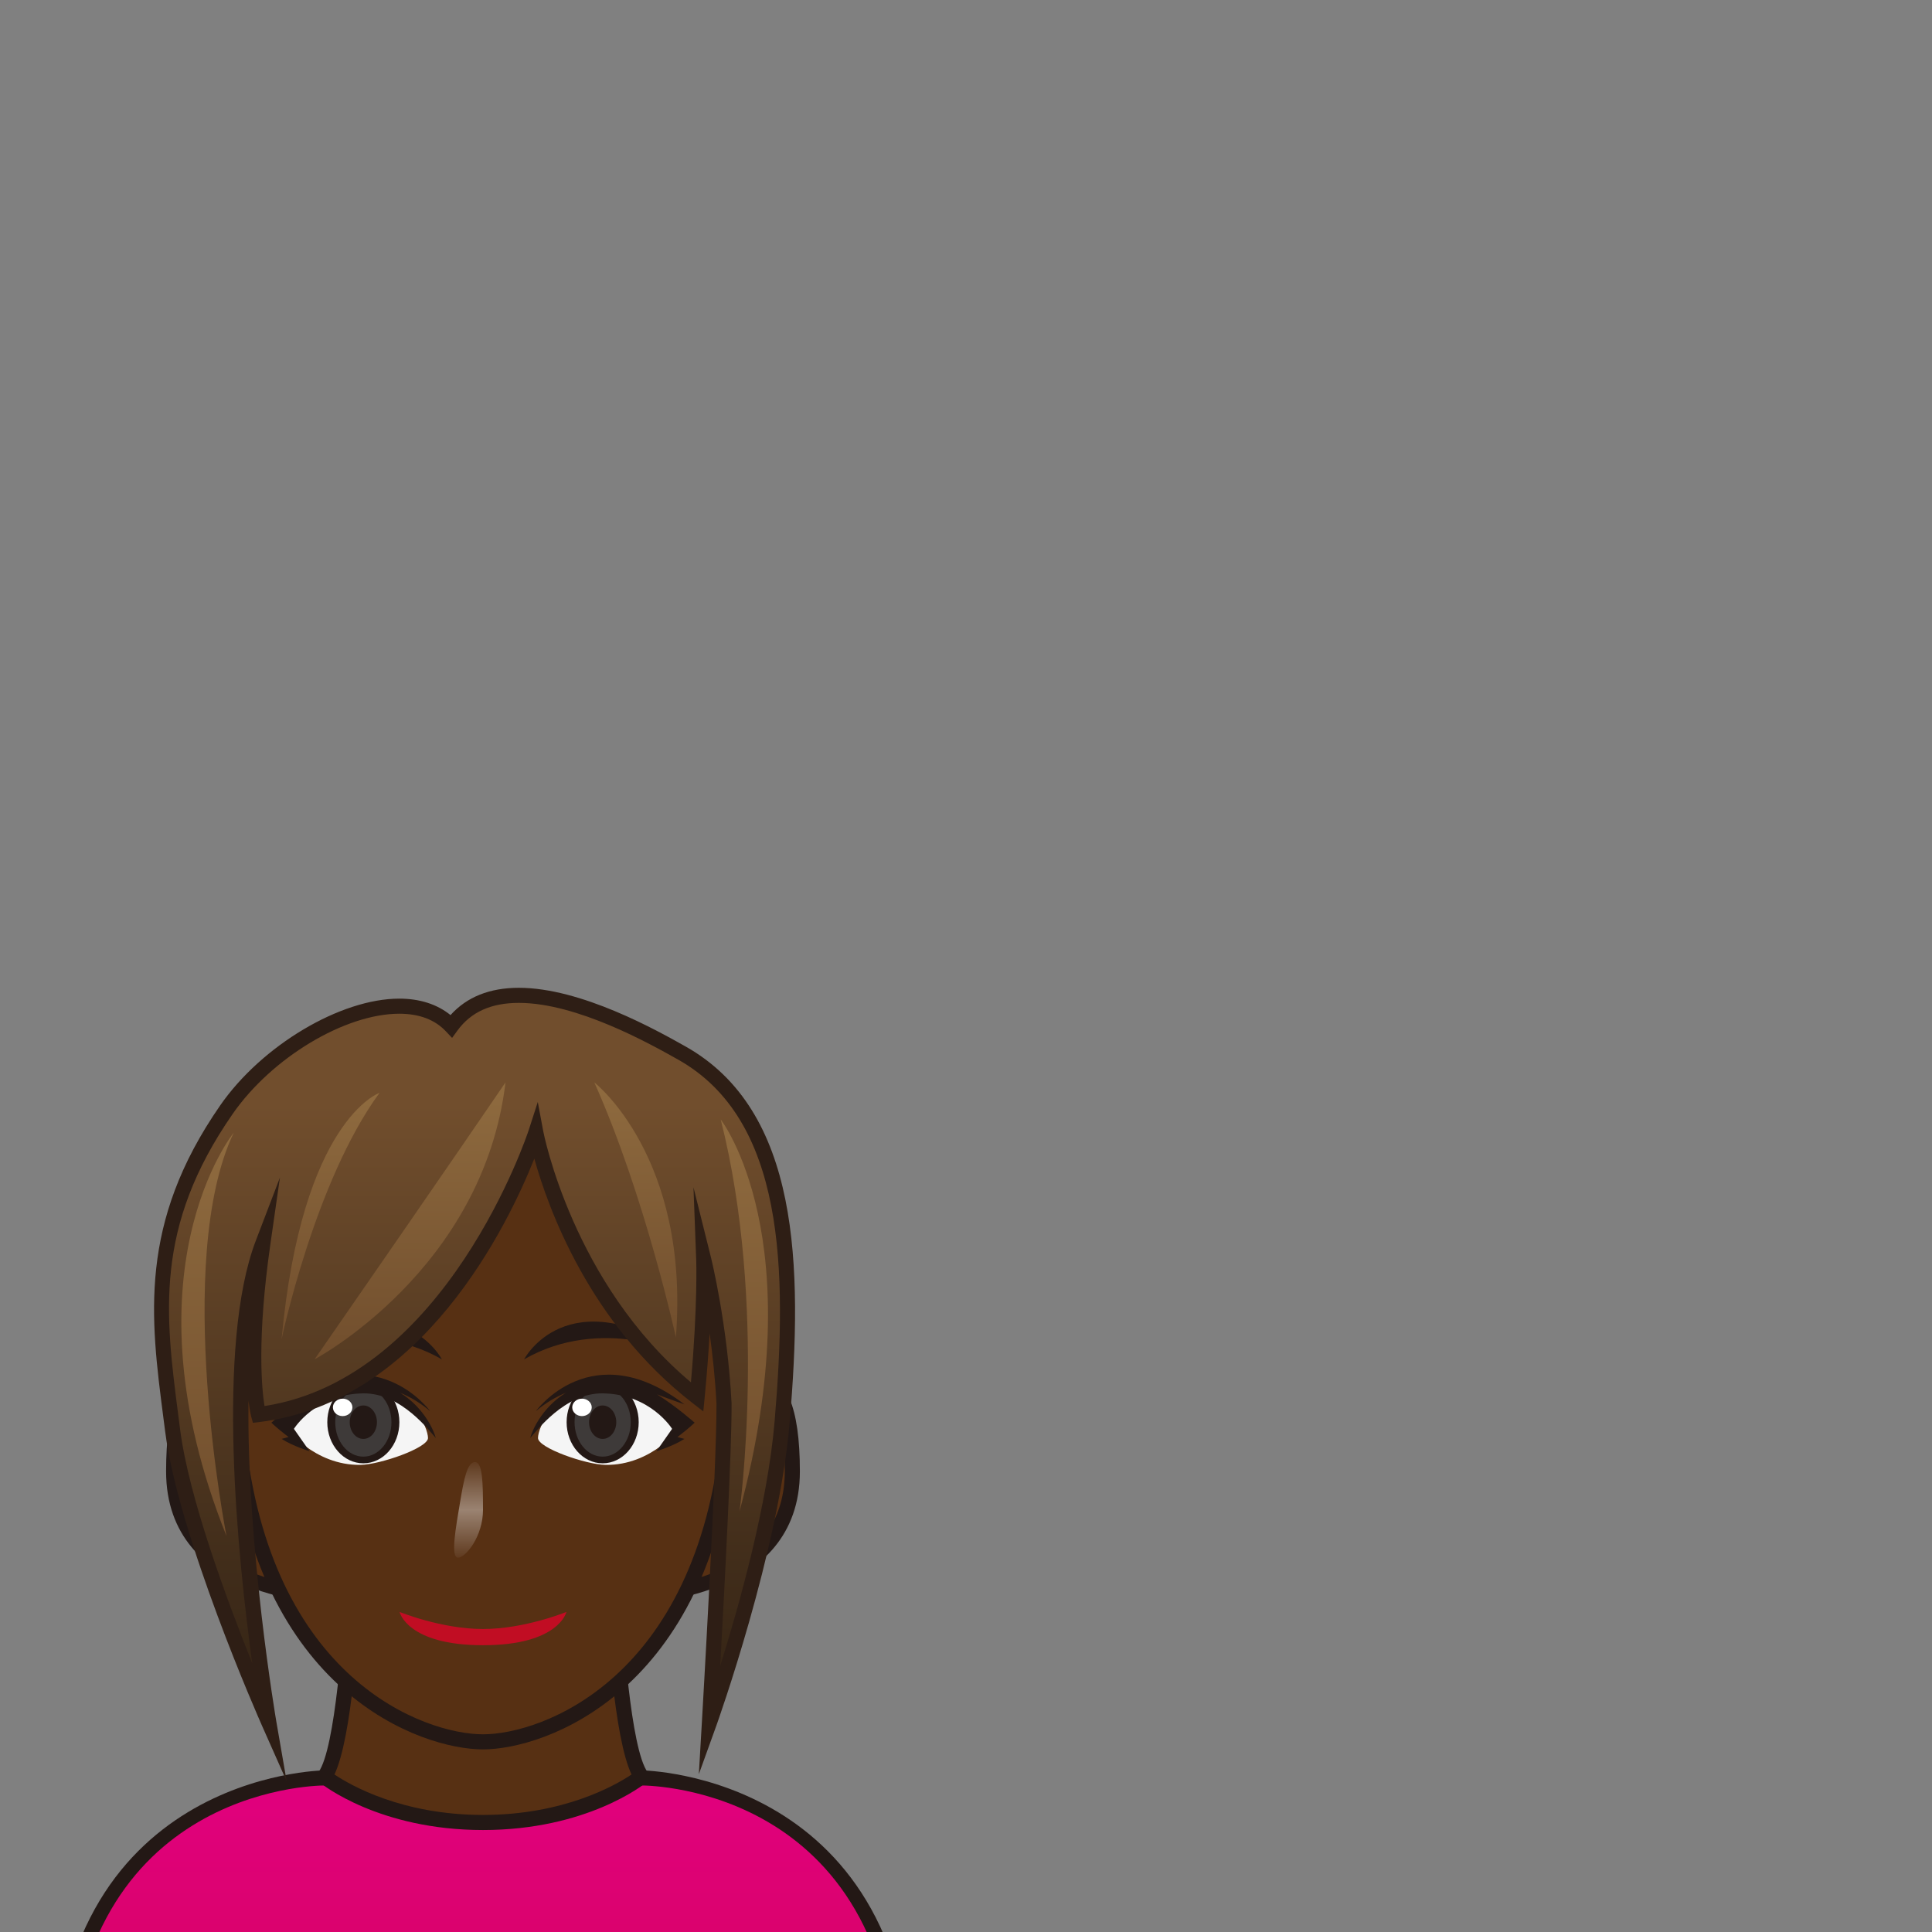 <?xml version="1.0" encoding="utf-8"?>
<!-- Generator: Adobe Illustrator 17.0.0, SVG Export Plug-In . SVG Version: 6.00 Build 0)  -->
<!DOCTYPE svg PUBLIC "-//W3C//DTD SVG 1.1//EN" "http://www.w3.org/Graphics/SVG/1.1/DTD/svg11.dtd">
<svg version="1.1" id="レイヤー_1" xmlns="http://www.w3.org/2000/svg" xmlns:xlink="http://www.w3.org/1999/xlink" x="0px"
	 y="0px" width="64px" height="64px" viewBox="0 0 64 64" style="enable-background:new 0 0 64 64;" xml:space="preserve">
<rect x="0" y="0" width="64" height="64" fill="#808080" stroke="none"/>
<g>
	<g>
		<linearGradient id="SVGID_1_" gradientUnits="userSpaceOnUse" x1="16" y1="58.896" x2="16" y2="86">
			<stop  offset="0" style="stop-color:#E1007F"/>
			<stop  offset="1" style="stop-color:#C10D23"/>
		</linearGradient>
		<path style="fill:url(#SVGID_1_);" d="M21.25,58.896c0,0,8.75,0,8.75,10.5S30,86,30,86H2c0,0,0-6.104,0-16.604
			s8.75-10.5,8.75-10.5H21.25z"/>
		<path style="fill:#231815;" d="M30.25,86.25H1.75V69.396c0-10.627,8.91-10.75,9-10.75h10.5
			c0.09,0,9,0.123,9,10.75V86.25z M2.25,85.75h27.5V69.396c0-10.134-8.153-10.25-8.5-10.25h-10.5
			c-0.347,0.001-8.5,0.131-8.5,10.25V85.75z"/>
	</g>
	<g>
		<g>
			<path style="fill:#573013;" d="M20.309,52.515H16h-4.309c0,0-0.212,5.348-0.941,6.339
				c0,0,1.859,1.519,5.25,1.519s5.25-1.519,5.25-1.519
				C20.521,57.863,20.309,52.515,20.309,52.515z"/>
			<path style="fill:#231815;" d="M16,60.622c-3.44,0-5.33-1.511-5.408-1.575l-0.184-0.15
				l0.141-0.191c0.561-0.762,0.834-4.734,0.893-6.2l0.01-0.24h9.098
				l0.01,0.24c0.058,1.466,0.332,5.438,0.893,6.2l0.141,0.191l-0.184,0.15
				C21.33,59.111,19.44,60.622,16,60.622z M11.079,58.782
				C11.603,59.134,13.314,60.122,16,60.122s4.397-0.988,4.921-1.34
				c-0.589-1.238-0.802-4.948-0.852-6.018h-8.139
				C11.881,53.834,11.668,57.544,11.079,58.782z"/>
		</g>
		<g>
			<path style="fill:#573013;" d="M24.54,45.999c0,0,1.708-1.37,1.708,2.739
				s-5.124,4.109-5.124,4.109L24.54,45.999z"/>
			<path style="fill:#231815;" d="M21.124,53.097h-0.404l3.663-7.294
				c0.035-0.027,0.353-0.273,0.757-0.273c0.9,0,1.357,1.079,1.357,3.209
				C26.498,53.047,21.178,53.097,21.124,53.097z M24.735,46.166l-3.197,6.41
				c1.184-0.096,4.459-0.65,4.459-3.838c0-1.722-0.312-2.709-0.857-2.709
				C24.969,46.029,24.807,46.119,24.735,46.166z"/>
		</g>
		<g>
			<path style="fill:#573013;" d="M7.46,45.999c0,0-1.708-1.37-1.708,2.739
				s5.124,4.109,5.124,4.109L7.46,45.999z"/>
			<path style="fill:#231815;" d="M11.28,53.097h-0.404c-0.054,0-5.374-0.05-5.374-4.358
				c0-2.13,0.457-3.209,1.357-3.209c0.404,0,0.723,0.246,0.757,0.273l0.067,0.084
				L11.28,53.097z M6.859,46.029c-0.544,0-0.857,0.987-0.857,2.709
				c0,3.188,3.275,3.742,4.459,3.838l-3.197-6.41
				C7.193,46.119,7.032,46.029,6.859,46.029z"/>
		</g>
		<g>
			<path style="fill:#573013;" d="M16,35.857c-4.883,0-9.168,1.388-8.138,11.65
				C8.71,55.953,14.173,57.702,16,57.702c1.827,0,7.29-1.749,8.138-10.194
				C25.168,37.245,20.883,35.857,16,35.857z"/>
			<path style="fill:#231815;" d="M16,57.951c-2.042,0-7.529-1.872-8.387-10.418
				c-0.471-4.696,0.124-7.89,1.82-9.765C11.167,35.854,13.853,35.607,16,35.607
				s4.834,0.246,6.566,2.161c1.696,1.875,2.292,5.069,1.82,9.765
				C23.529,56.079,18.042,57.951,16,57.951z M16,36.107
				c-2.17,0-4.604,0.237-6.195,1.996c-1.596,1.765-2.15,4.832-1.694,9.379
				c0.821,8.178,5.974,9.969,7.89,9.969s7.069-1.791,7.89-9.969
				c0.456-4.546-0.098-7.614-1.694-9.379C20.604,36.345,18.171,36.107,16,36.107z"/>
		</g>
	</g>
	<g>
		<path style="fill:#C10D23;" d="M13.236,53.397c0,0,1.382,0.566,2.764,0.566
			s2.764-0.566,2.764-0.566S18.521,54.5,16,54.5S13.236,53.397,13.236,53.397z"/>
		<g>
			<g>
				<path style="fill:#F5F5F5;" d="M17.822,47.636c0-0.33,0.518-1.694,2.231-1.694
					c1.713,0,2.488,1.335,2.488,1.335s-0.936,1.274-2.488,1.249
					C19.408,48.515,17.822,47.965,17.822,47.636z"/>
				<ellipse style="fill:#231815;" cx="19.964" cy="47.112" rx="1.194" ry="1.362"/>
				<ellipse style="fill:#3E3A39;" cx="19.964" cy="47.112" rx="0.931" ry="1.141"/>
				<ellipse style="fill:#231815;" cx="19.964" cy="47.112" rx="0.451" ry="0.554"/>
				<path style="fill:#231815;" d="M23.011,47.129c0,0-0.583-0.522-1.245-0.938
					c0.434,0.166,0.906,0.33,0.906,0.33C19.601,44.182,17.75,46.747,17.75,46.747
					c0.324-0.276,0.659-0.469,0.994-0.61c-0.823,0.513-1.136,1.308-1.179,1.498
					c0.184-0.198,1.139-1.495,2.399-1.478c1.589,0.021,2.3,1.176,2.3,1.176
					c-0.022,0.034-0.519,0.741-0.519,0.741s0.536-0.162,0.927-0.408l-0.231-0.063
					C22.625,47.464,22.823,47.305,23.011,47.129z"/>
				<ellipse style="fill:#FFFFFF;" cx="19.279" cy="46.621" rx="0.323" ry="0.289"/>
			</g>
			<g>
				<path style="fill:#F5F5F5;" d="M14.178,47.636c0-0.33-0.518-1.694-2.231-1.694
					s-2.488,1.335-2.488,1.335s0.936,1.274,2.488,1.249
					C12.592,48.515,14.178,47.965,14.178,47.636z"/>
				<ellipse style="fill:#231815;" cx="12.036" cy="47.112" rx="1.194" ry="1.362"/>
				<ellipse style="fill:#3E3A39;" cx="12.036" cy="47.112" rx="0.931" ry="1.141"/>
				<ellipse style="fill:#231815;" cx="12.036" cy="47.112" rx="0.451" ry="0.554"/>
				<path style="fill:#231815;" d="M8.989,47.129c0,0,0.583-0.522,1.245-0.938
					c-0.434,0.166-0.906,0.33-0.906,0.33C12.399,44.182,14.25,46.747,14.25,46.747
					c-0.324-0.276-0.659-0.469-0.994-0.61c0.823,0.513,1.136,1.308,1.179,1.498
					c-0.184-0.198-1.139-1.495-2.399-1.478c-1.589,0.021-2.3,1.176-2.3,1.176
					c0.022,0.034,0.519,0.741,0.519,0.741S9.719,47.912,9.328,47.666l0.231-0.063
					C9.375,47.464,9.177,47.305,8.989,47.129z"/>
				<ellipse style="fill:#FFFFFF;" cx="11.351" cy="46.621" rx="0.323" ry="0.289"/>
			</g>
		</g>
		<g>
			<path style="fill:#231815;" d="M22.672,44.862c0,0-2.74-1.309-5.31,0.168
				C17.362,45.029,18.764,42.333,22.672,44.862z"/>
			<path style="fill:#231815;" d="M9.328,44.862c0,0,2.74-1.309,5.31,0.168
				C14.638,45.029,13.236,42.333,9.328,44.862z"/>
		</g>
		<linearGradient id="SVGID_2_" gradientUnits="userSpaceOnUse" x1="15.522" y1="51.599" x2="15.522" y2="48.434">
			<stop  offset="0" style="stop-color:#FFFFFF;stop-opacity:0.05"/>
			<stop  offset="0.5" style="stop-color:#FFFFFF;stop-opacity:0.4"/>
			<stop  offset="1" style="stop-color:#FFFFFF;stop-opacity:0.05"/>
		</linearGradient>
		<path style="fill:url(#SVGID_2_);" d="M16,50.017c0,0.874-0.571,1.582-0.827,1.582
			s-0.076-0.982,0.066-1.83c0.132-0.791,0.24-1.335,0.496-1.335
			S16,49.143,16,50.017z"/>
	</g>
	<g>
		<g>
			<linearGradient id="SVGID_3_" gradientUnits="userSpaceOnUse" x1="15.723" y1="32.972" x2="15.723" y2="57.062">
				<stop  offset="0.15" style="stop-color:#714E2D"/>
				<stop  offset="0.996" style="stop-color:#312214"/>
			</linearGradient>
			<path style="fill:url(#SVGID_3_);" d="M22.584,34.882c-1.56-0.877-5.908-3.259-7.634-0.891
				c-1.618-1.714-5.639,0.162-7.447,2.765c-2.784,4.009-2.233,7.121-1.785,10.625
				C6.165,50.885,8.906,57.062,8.906,57.062S6.952,45.779,8.708,41.186
				C8.125,45.258,8.562,46.859,8.562,46.859c6.427-0.787,9.188-9.337,9.188-9.337
				s1,5.393,5.344,8.758c0.281-2.906,0.219-4.552,0.219-4.552s0.535,2.144,0.672,4.765
				C24,48.54,23.5,57.062,23.5,57.062s2.047-5.676,2.409-9.957S26.5,37.084,22.584,34.882z
				"/>
			<path style="fill:#2E1E15;" d="M9.497,59.01l-0.819-1.847
				c-0.112-0.254-2.761-6.251-3.208-9.751l-0.058-0.45
				c-0.428-3.308-0.833-6.433,1.886-10.349c1.375-1.98,3.979-3.532,5.929-3.532
				c0.678,0,1.258,0.188,1.697,0.545c0.538-0.6,1.298-0.904,2.263-0.904
				c2.065,0,4.575,1.411,5.52,1.942c3.78,2.126,3.893,7.245,3.451,12.462
				c-0.361,4.265-2.402,9.963-2.422,10.021l-0.586,1.625l0.101-1.725
				C23.255,56.962,23.75,48.511,23.734,46.494c-0.044-0.841-0.13-1.636-0.227-2.324
				c-0.034,0.606-0.086,1.32-0.165,2.134l-0.044,0.451l-0.358-0.278
				c-3.406-2.638-4.78-6.441-5.24-8.096c-0.862,2.166-3.689,8.063-9.107,8.726
				L8.378,47.133l-0.057-0.208c-0.005-0.021-0.049-0.187-0.09-0.523
				c-0.058,4.875,0.908,10.538,0.921,10.617L9.497,59.01z M22.972,39.33l0.583,2.337
				c0.005,0.021,0.542,2.197,0.679,4.812c0.012,1.461-0.23,6.072-0.377,8.71
				c0.631-2.016,1.571-5.367,1.803-8.106c0.427-5.049,0.336-9.996-3.198-11.983
				c-0.914-0.514-3.34-1.878-5.274-1.878c-0.919,0-1.585,0.3-2.035,0.917
				l-0.177,0.243l-0.207-0.219c-0.364-0.386-0.883-0.582-1.542-0.582
				c-1.802,0-4.226,1.457-5.518,3.317c-2.609,3.758-2.235,6.65-1.801,10
				l0.058,0.451c0.287,2.246,1.547,5.649,2.389,7.746
				c-0.476-3.474-1.206-10.532,0.12-13.999l0.798-2.087l-0.317,2.211
				c-0.451,3.146-0.283,4.804-0.194,5.357c6.036-0.932,8.723-9.051,8.75-9.134
				l0.303-0.938l0.181,0.97c0.01,0.052,0.979,5.039,4.892,8.316
				c0.227-2.566,0.176-4.04,0.175-4.055L22.972,39.33z"/>
		</g>
		<linearGradient id="SVGID_4_" gradientUnits="userSpaceOnUse" x1="13.584" y1="35.857" x2="13.584" y2="45.029">
			<stop  offset="0" style="stop-color:#8F6B3F"/>
			<stop  offset="0.996" style="stop-color:#714E2D"/>
		</linearGradient>
		<path style="fill:url(#SVGID_4_);" d="M16.745,35.857c0,0-1.933,2.839-6.324,9.172
			C10.422,45.029,16,42.071,16.745,35.857z"/>
		<linearGradient id="SVGID_5_" gradientUnits="userSpaceOnUse" x1="21.063" y1="35.857" x2="21.063" y2="44.305">
			<stop  offset="0" style="stop-color:#8F6B3F"/>
			<stop  offset="0.996" style="stop-color:#714E2D"/>
		</linearGradient>
		<path style="fill:url(#SVGID_5_);" d="M19.688,35.857c0,0,3.167,2.46,2.702,8.447
			C22.39,44.305,21.372,39.628,19.688,35.857z"/>
		<linearGradient id="SVGID_6_" gradientUnits="userSpaceOnUse" x1="6.875" y1="37.522" x2="6.875" y2="50.883">
			<stop  offset="0" style="stop-color:#8F6B3F"/>
			<stop  offset="0.996" style="stop-color:#714E2D"/>
		</linearGradient>
		<path style="fill:url(#SVGID_6_);" d="M7.742,37.522c0,0-3.739,4.612-0.239,13.362
			C7.503,50.883,5.719,41.788,7.742,37.522z"/>
		<linearGradient id="SVGID_7_" gradientUnits="userSpaceOnUse" x1="24.658" y1="37.084" x2="24.658" y2="50.071">
			<stop  offset="0" style="stop-color:#8F6B3F"/>
			<stop  offset="0.996" style="stop-color:#714E2D"/>
		</linearGradient>
		<path style="fill:url(#SVGID_7_);" d="M23.875,37.084c0,0,3.062,3.924,0.622,12.987
			C24.497,50.071,25.437,43.259,23.875,37.084z"/>
		<linearGradient id="SVGID_8_" gradientUnits="userSpaceOnUse" x1="10.95" y1="36.202" x2="10.95" y2="44.365">
			<stop  offset="0" style="stop-color:#8F6B3F"/>
			<stop  offset="0.996" style="stop-color:#714E2D"/>
		</linearGradient>
		<path style="fill:url(#SVGID_8_);" d="M12.572,36.202c0,0-2.572,0.882-3.244,8.163
			C9.328,44.365,10.422,39.135,12.572,36.202z"/>
	</g>
</g>
<g>
</g>
<g>
</g>
<g>
</g>
<g>
</g>
<g>
</g>
<g>
</g>
</svg>
